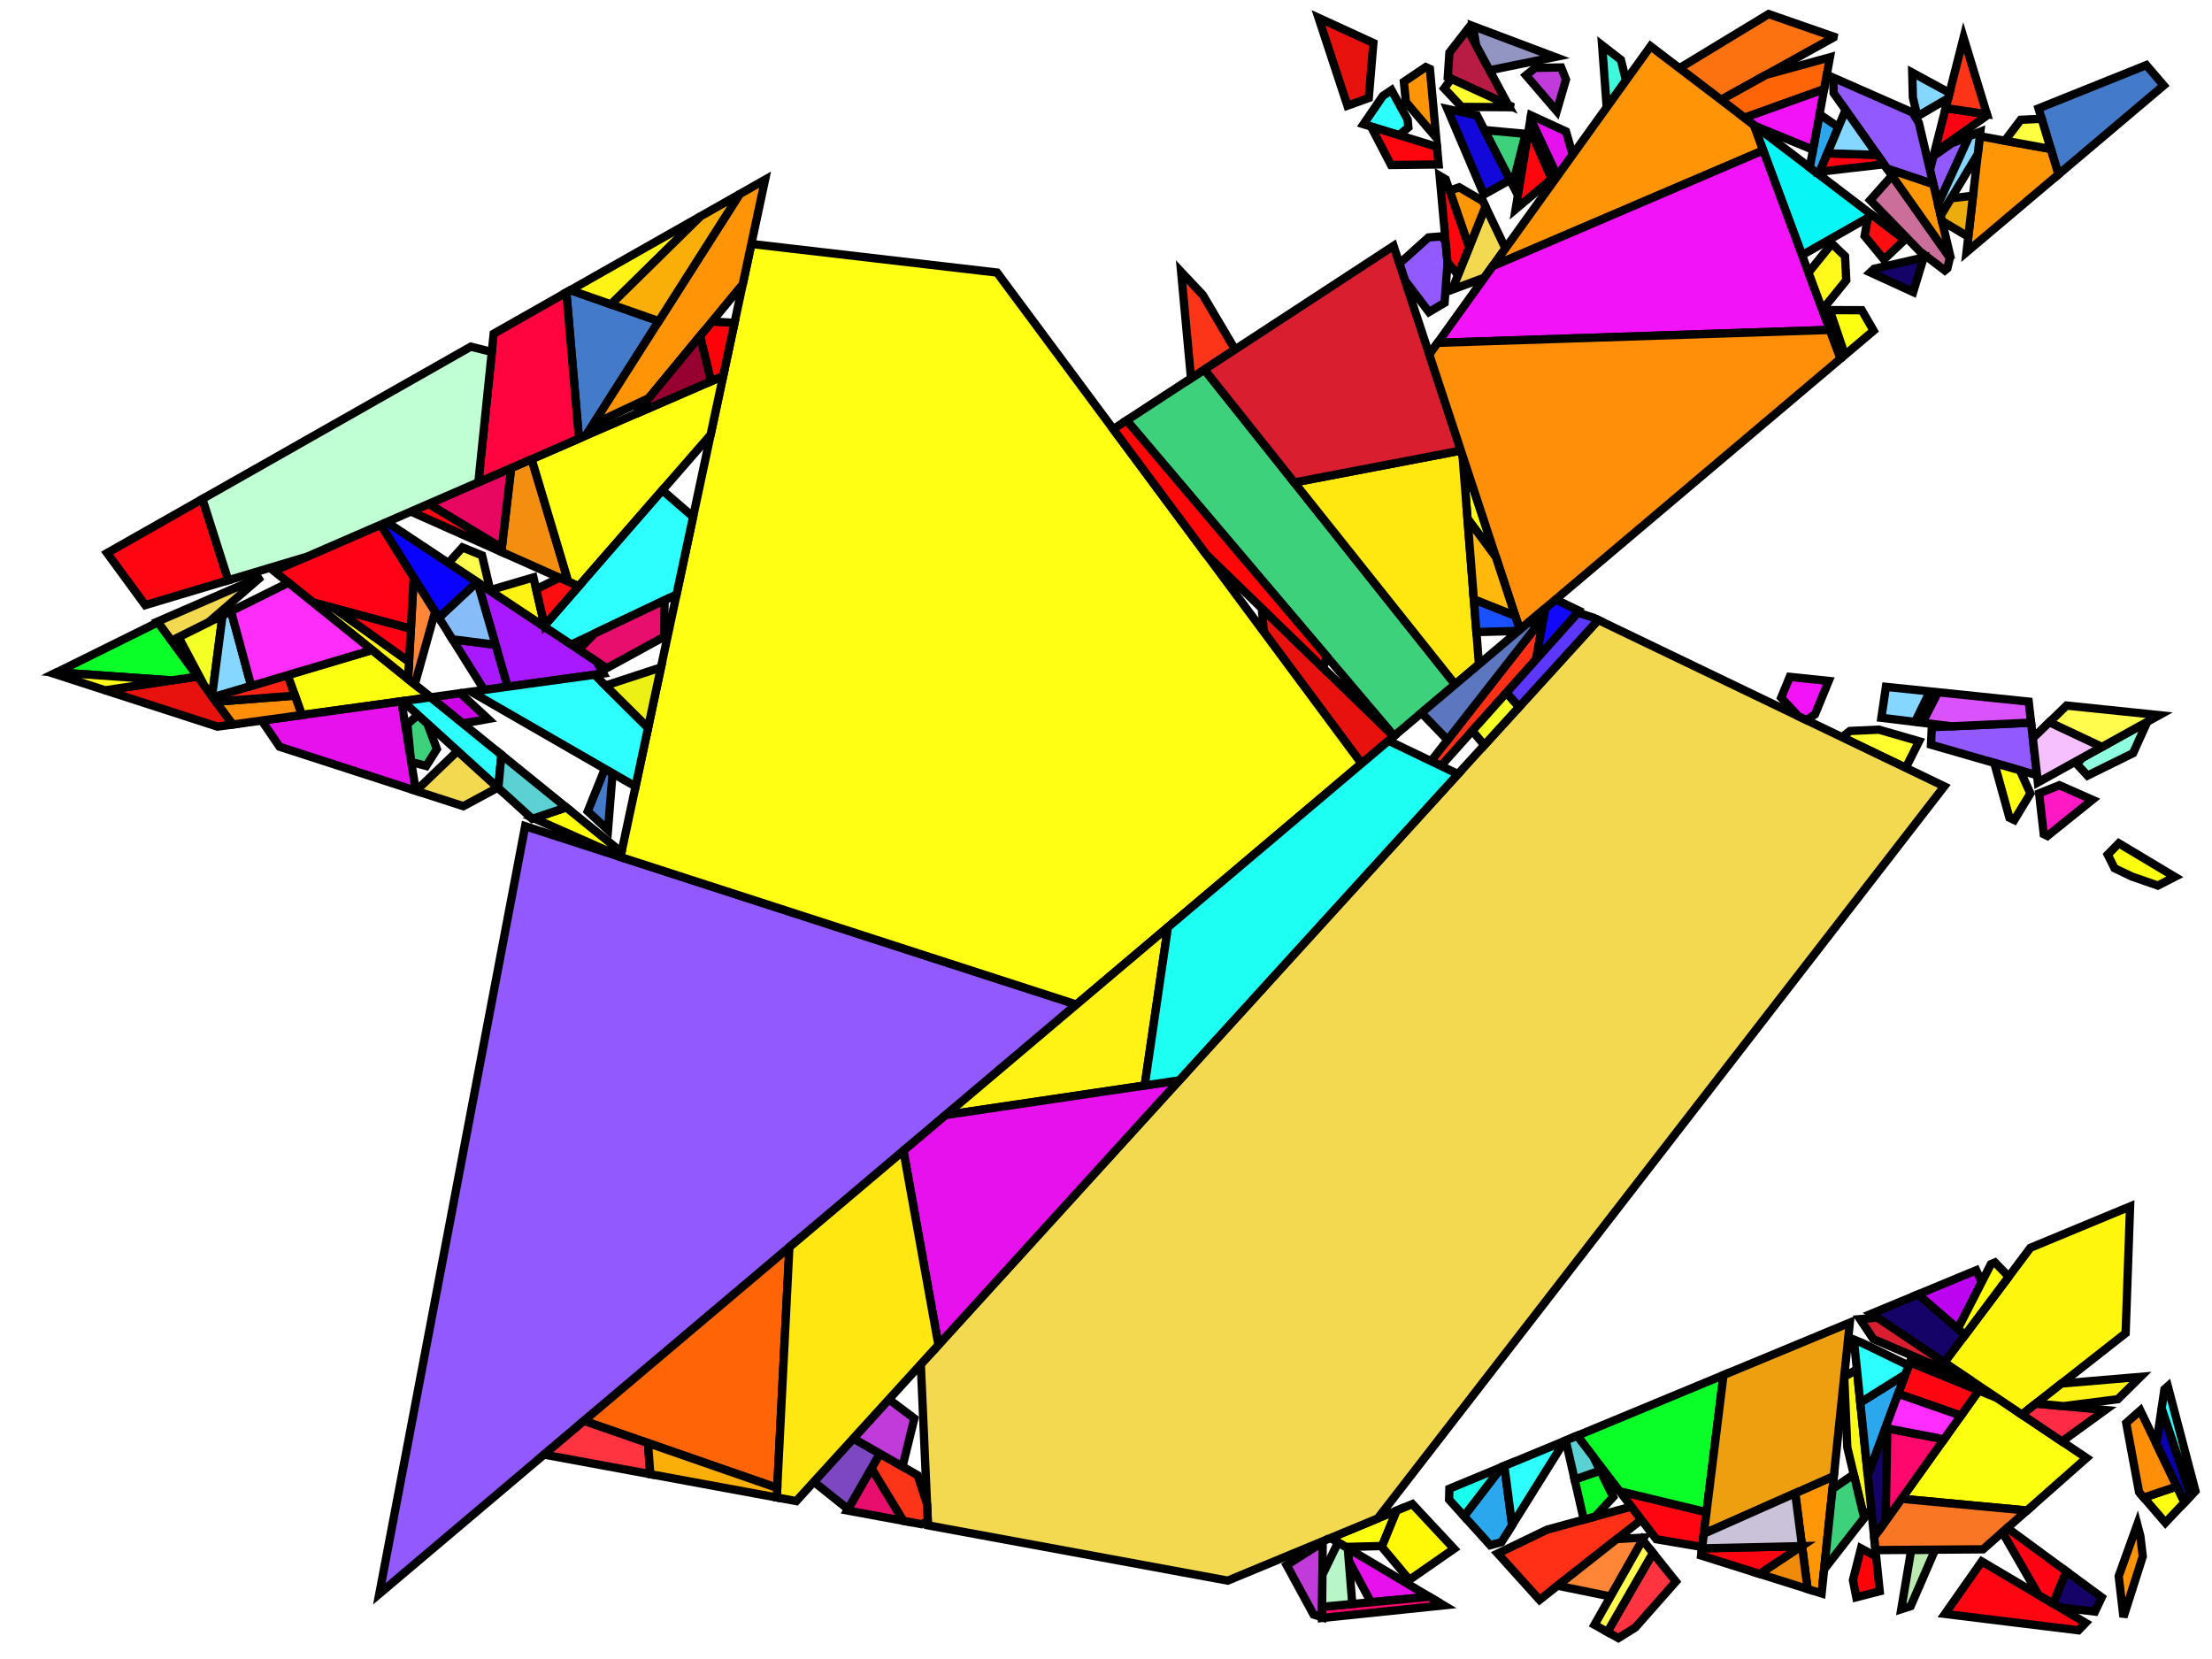 <?xml version="1.0" encoding="iso-8859-1" standalone="no"?>
<!DOCTYPE svg PUBLIC "-//W3C//DTD SVG 1.0//EN" "http://www.w3.org/TR/2001/REC-SVG-20010904/DTD/svg10.dtd">
<svg xmlns="http://www.w3.org/2000/svg" width="800" height="600">
<path style="fill:rgb(0, 0, 0);fill-opacity:0.0;fill-rule:evenodd;stroke:rgb(0, 0, 0);stroke-width:0.0;" d="M 0, 600 L 800, 600 L 800, 0 L 0, 0 z "/>
<path style="fill:rgb(146, 89, 255);fill-opacity:1.0;fill-rule:evenodd;stroke:rgb(0, 0, 0);stroke-width:3.0;" d="M 736.726, 280.379 L 698.366, 269.32 L 698.671, 263.001 L 734.564, 261.352 z "/>
<path style="fill:rgb(146, 89, 255);fill-opacity:1.0;fill-rule:evenodd;stroke:rgb(0, 0, 0);stroke-width:3.0;" d="M 702.264, 70.94 L 700.112, 70.456 L 697.991, 61.459 L 699.265, 56.446 L 705.952, 51.772 L 712.181, 49.271 z "/>
<path style="fill:rgb(146, 89, 255);fill-opacity:1.0;fill-rule:evenodd;stroke:rgb(0, 0, 0);stroke-width:3.0;" d="M 522.83, 87.404 L 523.523, 95.023 L 522.449, 109.512 L 516.814, 112.854 L 508.103, 101.412 L 506.099, 95.321 L 516.63, 85.874 L 521.399, 85.476 z "/>
<path style="fill:rgb(146, 89, 255);fill-opacity:1.0;fill-rule:evenodd;stroke:rgb(0, 0, 0);stroke-width:3.0;" d="M 691.69, 40.7 L 693.969, 44.399 L 699.209, 66.624 L 682.461, 60.983 L 663.152, 33.627 L 663.018, 28.079 z "/>
<path style="fill:rgb(146, 89, 255);fill-opacity:1.0;fill-rule:evenodd;stroke:rgb(0, 0, 0);stroke-width:3.0;" d="M 389.303, 363.305 L 137.179, 576.428 L 189.933, 298.801 z "/>
<path style="fill:rgb(184, 27, 67);fill-opacity:1.0;fill-rule:evenodd;stroke:rgb(0, 0, 0);stroke-width:3.0;" d="M 545.443, 37.937 L 523.607, 27.91 L 524.218, 18.973 L 530.744, 10.597 z "/>
<path style="fill:rgb(252, 255, 16);fill-opacity:1.0;fill-rule:evenodd;stroke:rgb(0, 0, 0);stroke-width:3.0;" d="M 722.332, 505.633 L 754.628, 527.292 L 733.082, 546.306 L 687.698, 542.055 L 715.666, 502.913 z "/>
<path style="fill:rgb(252, 255, 16);fill-opacity:1.0;fill-rule:evenodd;stroke:rgb(0, 0, 0);stroke-width:3.0;" d="M 786.563, 317.122 L 780.401, 320.278 L 770.91, 316.967 L 764.748, 314.004 L 762.284, 309.081 L 766.292, 304.984 z "/>
<path style="fill:rgb(252, 255, 16);fill-opacity:1.0;fill-rule:evenodd;stroke:rgb(0, 0, 0);stroke-width:3.0;" d="M 790.079, 543.376 L 783.134, 550.699 L 775.335, 541.637 L 787.295, 537.589 z "/>
<path style="fill:rgb(252, 255, 16);fill-opacity:1.0;fill-rule:evenodd;stroke:rgb(0, 0, 0);stroke-width:3.0;" d="M 155.802, 252.177 L 109.188, 258.592 L 103.98, 244.189 L 134.573, 235.094 z "/>
<path style="fill:rgb(252, 255, 16);fill-opacity:1.0;fill-rule:evenodd;stroke:rgb(0, 0, 0);stroke-width:3.0;" d="M 673.338, 112.19 L 677.619, 119.59 L 667.238, 128.365 L 661.812, 112.367 L 662.037, 112.153 z "/>
<path style="fill:rgb(252, 255, 16);fill-opacity:1.0;fill-rule:evenodd;stroke:rgb(0, 0, 0);stroke-width:3.0;" d="M 540.988, 201.402 L 530.741, 187.598 L 528.948, 164.792 z "/>
<path style="fill:rgb(252, 255, 16);fill-opacity:1.0;fill-rule:evenodd;stroke:rgb(0, 0, 0);stroke-width:3.0;" d="M 499.86, 559.132 L 486.649, 559.475 L 481.207, 556.236 L 505.109, 546.326 z "/>
<path style="fill:rgb(204, 110, 154);fill-opacity:1.0;fill-rule:evenodd;stroke:rgb(0, 0, 0);stroke-width:3.0;" d="M 705.209, 93.21 L 704.299, 97.037 L 703.383, 97.811 L 694.406, 90.971 L 676.385, 72.391 L 684.255, 63.525 z "/>
<path style="fill:rgb(67, 123, 202);fill-opacity:1.0;fill-rule:evenodd;stroke:rgb(0, 0, 0);stroke-width:3.0;" d="M 782.541, 30.898 L 744.462, 63.087 L 737.259, 39.202 L 776.239, 23.552 z "/>
<path style="fill:rgb(67, 123, 202);fill-opacity:1.0;fill-rule:evenodd;stroke:rgb(0, 0, 0);stroke-width:3.0;" d="M 238.264, 116.14 L 211.926, 157.517 L 209.376, 158.625 L 204.834, 105.764 L 206.296, 104.935 z "/>
<path style="fill:rgb(67, 123, 202);fill-opacity:1.0;fill-rule:evenodd;stroke:rgb(0, 0, 0);stroke-width:3.0;" d="M 221.54, 279.658 L 219.882, 300.196 L 212.567, 293.417 L 218.762, 278.058 z "/>
<path style="fill:rgb(255, 255, 48);fill-opacity:1.0;fill-rule:evenodd;stroke:rgb(0, 0, 0);stroke-width:3.0;" d="M 694.068, 268.081 L 689.443, 277.308 L 688.375, 277.282 L 666.189, 266.614 L 669.057, 264.363 L 679.506, 263.882 z "/>
<path style="fill:rgb(255, 255, 48);fill-opacity:1.0;fill-rule:evenodd;stroke:rgb(0, 0, 0);stroke-width:3.0;" d="M 547.273, 38.778 L 528.605, 38.669 L 522.32, 31.975 L 524.883, 28.496 z "/>
<path style="fill:rgb(22, 3, 103);fill-opacity:1.0;fill-rule:evenodd;stroke:rgb(0, 0, 0);stroke-width:3.0;" d="M 691.92, 105.625 L 676.417, 98.522 L 677.798, 97.213 L 695.734, 93.128 z "/>
<path style="fill:rgb(22, 3, 103);fill-opacity:1.0;fill-rule:evenodd;stroke:rgb(0, 0, 0);stroke-width:3.0;" d="M 682.56, 516.585 L 681.972, 550.069 L 677.806, 555.899 L 675.507, 533.532 L 681.87, 516.452 z "/>
<path style="fill:rgb(22, 3, 103);fill-opacity:1.0;fill-rule:evenodd;stroke:rgb(0, 0, 0);stroke-width:3.0;" d="M 760.111, 577.691 L 757.674, 582.851 L 744.837, 581.343 L 742.506, 579.964 L 747.299, 568.28 z "/>
<path style="fill:rgb(22, 3, 103);fill-opacity:1.0;fill-rule:evenodd;stroke:rgb(0, 0, 0);stroke-width:3.0;" d="M 710.686, 482.816 L 703.203, 492.805 L 676.831, 475.119 L 693.701, 468.124 z "/>
<path style="fill:rgb(8, 246, 246);fill-opacity:1.0;fill-rule:evenodd;stroke:rgb(0, 0, 0);stroke-width:3.0;" d="M 677.173, 77.842 L 651.732, 92.277 L 634.242, 45.132 z "/>
<path style="fill:rgb(252, 114, 17);fill-opacity:1.0;fill-rule:evenodd;stroke:rgb(0, 0, 0);stroke-width:3.0;" d="M 663.175, 13.265 L 663.124, 13.548 L 622.415, 36.12 L 607.386, 24.669 L 639.644, 5.085 z "/>
<path style="fill:rgb(187, 234, 177);fill-opacity:1.0;fill-rule:evenodd;stroke:rgb(0, 0, 0);stroke-width:3.0;" d="M 691.015, 580.89 L 687.619, 581.984 L 691.217, 560.524 L 699.877, 560.46 z "/>
<path style="fill:rgb(255, 246, 14);fill-opacity:1.0;fill-rule:evenodd;stroke:rgb(0, 0, 0);stroke-width:3.0;" d="M 768.763, 482.159 L 731.252, 511.615 L 703.203, 492.805 L 734.307, 451.287 L 770.37, 436.333 z "/>
<path style="fill:rgb(249, 249, 25);fill-opacity:1.0;fill-rule:evenodd;stroke:rgb(0, 0, 0);stroke-width:3.0;" d="M 676.756, 545.683 L 674.202, 548.964 L 668.095, 523.458 L 666.992, 497.99 L 671.568, 495.227 z "/>
<path style="fill:rgb(249, 119, 36);fill-opacity:1.0;fill-rule:evenodd;stroke:rgb(0, 0, 0);stroke-width:3.0;" d="M 733.082, 546.306 L 717.188, 560.332 L 678.292, 560.62 L 677.806, 555.899 L 687.698, 542.055 z "/>
<path style="fill:rgb(255, 48, 21);fill-opacity:1.0;fill-rule:evenodd;stroke:rgb(0, 0, 0);stroke-width:3.0;" d="M 555.536, 238.518 L 521.132, 276.994 L 517.556, 275.278 L 558.319, 223.151 z "/>
<path style="fill:rgb(255, 48, 21);fill-opacity:1.0;fill-rule:evenodd;stroke:rgb(0, 0, 0);stroke-width:3.0;" d="M 593.631, 549.618 L 556.808, 578.608 L 541.671, 561.843 L 559.496, 553.232 L 590.017, 544.891 z "/>
<path style="fill:rgb(17, 8, 217);fill-opacity:1.0;fill-rule:evenodd;stroke:rgb(0, 0, 0);stroke-width:3.0;" d="M 534.155, 41.736 L 546.145, 65.078 L 536.666, 70.362 L 523.47, 39.427 z "/>
<path style="fill:rgb(231, 18, 13);fill-opacity:1.0;fill-rule:evenodd;stroke:rgb(0, 0, 0);stroke-width:3.0;" d="M 496.698, 15.554 L 495.031, 35.433 L 487.317, 38.214 L 476.87, 6.449 z "/>
<path style="fill:rgb(231, 18, 13);fill-opacity:1.0;fill-rule:evenodd;stroke:rgb(0, 0, 0);stroke-width:3.0;" d="M 84.172, 262.035 L 78.647, 262.796 L 38.026, 249.653 L 71.453, 244.671 z "/>
<path style="fill:rgb(231, 18, 13);fill-opacity:1.0;fill-rule:evenodd;stroke:rgb(0, 0, 0);stroke-width:3.0;" d="M 504.025, 266.33 L 492.414, 276.145 L 457.089, 228.561 L 456.345, 220.021 z "/>
<path style="fill:rgb(18, 8, 255);fill-opacity:1.0;fill-rule:evenodd;stroke:rgb(0, 0, 0);stroke-width:3.0;" d="M 570.857, 220.776 L 568.473, 224.048 L 555.536, 238.518 L 558.9, 219.944 L 562.608, 216.81 z "/>
<path style="fill:rgb(243, 217, 79);fill-opacity:1.0;fill-rule:evenodd;stroke:rgb(0, 0, 0);stroke-width:3.0;" d="M 544.464, 89.828 L 536.861, 100.418 L 525.169, 104.76 L 537.246, 74.717 z "/>
<path style="fill:rgb(243, 217, 79);fill-opacity:1.0;fill-rule:evenodd;stroke:rgb(0, 0, 0);stroke-width:3.0;" d="M 703.169, 284.395 L 498.264, 549.164 L 444.031, 571.652 L 335.619, 551.669 L 333.016, 493.412 L 578.029, 224.225 z "/>
<path style="fill:rgb(243, 217, 79);fill-opacity:1.0;fill-rule:evenodd;stroke:rgb(0, 0, 0);stroke-width:3.0;" d="M 180.058, 284.846 L 167.573, 291.567 L 150.432, 286.021 L 165.485, 271.6 z "/>
<path style="fill:rgb(243, 217, 79);fill-opacity:1.0;fill-rule:evenodd;stroke:rgb(0, 0, 0);stroke-width:3.0;" d="M 75.335, 225.14 L 61.997, 231.762 L 56.922, 224.834 L 94.562, 208.487 z "/>
<path style="fill:rgb(255, 134, 54);fill-opacity:1.0;fill-rule:evenodd;stroke:rgb(0, 0, 0);stroke-width:3.0;" d="M 157.372, 221.208 L 150.005, 247.512 L 147.573, 245.555 L 149.619, 208.826 z "/>
<path style="fill:rgb(255, 134, 54);fill-opacity:1.0;fill-rule:evenodd;stroke:rgb(0, 0, 0);stroke-width:3.0;" d="M 582.469, 577.39 L 563.319, 573.482 L 584.748, 556.611 L 594.541, 556.086 z "/>
<path style="fill:rgb(189, 4, 240);fill-opacity:1.0;fill-rule:evenodd;stroke:rgb(0, 0, 0);stroke-width:3.0;" d="M 716.706, 463.709 L 708.083, 480.565 L 693.701, 468.124 L 714.733, 459.403 z "/>
<path style="fill:rgb(255, 43, 69);fill-opacity:1.0;fill-rule:evenodd;stroke:rgb(0, 0, 0);stroke-width:3.0;" d="M 761.407, 509.953 L 745.729, 521.324 L 731.252, 511.615 L 736.343, 507.617 z "/>
<path style="fill:rgb(204, 7, 231);fill-opacity:1.0;fill-rule:evenodd;stroke:rgb(0, 0, 0);stroke-width:3.0;" d="M 176.538, 260.031 L 167.356, 261.649 L 155.69, 252.192 L 166.476, 250.708 z "/>
<path style="fill:rgb(255, 249, 8);fill-opacity:1.0;fill-rule:evenodd;stroke:rgb(0, 0, 0);stroke-width:3.0;" d="M 525.883, 560.136 L 509.731, 571.375 L 499.739, 559.426 L 505.109, 546.326 L 510.801, 543.965 z "/>
<path style="fill:rgb(243, 142, 17);fill-opacity:1.0;fill-rule:evenodd;stroke:rgb(0, 0, 0);stroke-width:3.0;" d="M 205.529, 210.367 L 181.302, 199.576 L 184.861, 169.272 L 192.262, 166.057 z "/>
<path style="fill:rgb(255, 255, 20);fill-opacity:1.0;fill-rule:evenodd;stroke:rgb(0, 0, 0);stroke-width:3.0;" d="M 730.533, 278.594 L 734.325, 286.968 L 728.493, 296.572 L 726.736, 295.727 L 721.249, 275.917 z "/>
<path style="fill:rgb(255, 255, 20);fill-opacity:1.0;fill-rule:evenodd;stroke:rgb(0, 0, 0);stroke-width:3.0;" d="M 360.592, 98.573 L 492.414, 276.145 L 389.303, 363.305 L 224.406, 309.955 L 271.733, 88.227 z "/>
<path style="fill:rgb(255, 255, 20);fill-opacity:1.0;fill-rule:evenodd;stroke:rgb(0, 0, 0);stroke-width:3.0;" d="M 256.999, 157.255 L 209.289, 212.042 L 205.529, 210.367 L 192.262, 166.057 L 261.543, 135.97 z "/>
<path style="fill:rgb(255, 150, 6);fill-opacity:1.0;fill-rule:evenodd;stroke:rgb(0, 0, 0);stroke-width:3.0;" d="M 741.686, 53.882 L 744.462, 63.087 L 711.222, 91.185 L 716.034, 49.266 z "/>
<path style="fill:rgb(255, 150, 6);fill-opacity:1.0;fill-rule:evenodd;stroke:rgb(0, 0, 0);stroke-width:3.0;" d="M 536.314, 72.765 L 537.246, 74.717 L 531.312, 89.479 L 524.252, 68.93 L 527.744, 67.734 z "/>
<path style="fill:rgb(255, 150, 6);fill-opacity:1.0;fill-rule:evenodd;stroke:rgb(0, 0, 0);stroke-width:3.0;" d="M 658.809, 576.283 L 653.739, 574.688 L 649.258, 540.033 L 663.231, 533.836 z "/>
<path style="fill:rgb(255, 150, 6);fill-opacity:1.0;fill-rule:evenodd;stroke:rgb(0, 0, 0);stroke-width:3.0;" d="M 699.209, 66.624 L 705.612, 93.781 L 682.461, 60.983 z "/>
<path style="fill:rgb(255, 4, 17);fill-opacity:1.0;fill-rule:evenodd;stroke:rgb(0, 0, 0);stroke-width:3.0;" d="M 617.173, 546.903 L 615.612, 559.503 L 599.032, 556.683 L 585.763, 539.327 z "/>
<path style="fill:rgb(255, 4, 17);fill-opacity:1.0;fill-rule:evenodd;stroke:rgb(0, 0, 0);stroke-width:3.0;" d="M 715.666, 502.913 L 709.186, 511.984 L 686.479, 504.08 L 690.708, 492.729 z "/>
<path style="fill:rgb(255, 4, 17);fill-opacity:1.0;fill-rule:evenodd;stroke:rgb(0, 0, 0);stroke-width:3.0;" d="M 82.548, 209.86 L 52.536, 218.846 L 38.742, 200.014 L 73.203, 180.459 z "/>
<path style="fill:rgb(255, 4, 17);fill-opacity:1.0;fill-rule:evenodd;stroke:rgb(0, 0, 0);stroke-width:3.0;" d="M 636.42, 569.24 L 615.231, 562.575 L 615.551, 559.989 L 651.586, 559.181 z "/>
<path style="fill:rgb(255, 4, 17);fill-opacity:1.0;fill-rule:evenodd;stroke:rgb(0, 0, 0);stroke-width:3.0;" d="M 754.288, 586.933 L 751.694, 589.617 L 703.42, 583.696 L 716.729, 564.719 z "/>
<path style="fill:rgb(168, 25, 255);fill-opacity:1.0;fill-rule:evenodd;stroke:rgb(0, 0, 0);stroke-width:3.0;" d="M 179.232, 233.187 L 183.612, 248.349 L 175.1, 249.521 L 163.638, 231.215 z "/>
<path style="fill:rgb(168, 25, 255);fill-opacity:1.0;fill-rule:evenodd;stroke:rgb(0, 0, 0);stroke-width:3.0;" d="M 215.709, 239.169 L 218.196, 243.589 L 183.612, 248.349 L 172.714, 210.628 z "/>
<path style="fill:rgb(192, 59, 217);fill-opacity:1.0;fill-rule:evenodd;stroke:rgb(0, 0, 0);stroke-width:3.0;" d="M 566.353, 28.779 L 563.019, 40.18 L 551.893, 27.238 L 555.245, 24.537 L 564.617, 24.4 z "/>
<path style="fill:rgb(192, 59, 217);fill-opacity:1.0;fill-rule:evenodd;stroke:rgb(0, 0, 0);stroke-width:3.0;" d="M 478.12, 584.914 L 475.072, 583.941 L 465.338, 566.058 L 478.377, 557.758 z "/>
<path style="fill:rgb(255, 100, 6);fill-opacity:1.0;fill-rule:evenodd;stroke:rgb(0, 0, 0);stroke-width:3.0;" d="M 659.702, 32.273 L 630.912, 42.595 L 622.415, 36.12 L 638.773, 27.05 L 661.813, 20.717 z "/>
<path style="fill:rgb(255, 100, 6);fill-opacity:1.0;fill-rule:evenodd;stroke:rgb(0, 0, 0);stroke-width:3.0;" d="M 281.098, 538.146 L 211.187, 513.869 L 285.484, 451.065 z "/>
<path style="fill:rgb(61, 209, 123);fill-opacity:1.0;fill-rule:evenodd;stroke:rgb(0, 0, 0);stroke-width:3.0;" d="M 526.273, 247.524 L 504.209, 266.175 L 407.448, 152.044 L 435.575, 133.657 z "/>
<path style="fill:rgb(61, 209, 123);fill-opacity:1.0;fill-rule:evenodd;stroke:rgb(0, 0, 0);stroke-width:3.0;" d="M 551.745, 48.415 L 547.072, 66.883 L 536.878, 47.037 z "/>
<path style="fill:rgb(61, 209, 123);fill-opacity:1.0;fill-rule:evenodd;stroke:rgb(0, 0, 0);stroke-width:3.0;" d="M 154.555, 261.665 L 158.004, 270.899 L 154.142, 277.024 L 148.711, 275.569 L 148.566, 274.671 L 147.329, 261.9 L 151.145, 258.565 z "/>
<path style="fill:rgb(61, 209, 123);fill-opacity:1.0;fill-rule:evenodd;stroke:rgb(0, 0, 0);stroke-width:3.0;" d="M 670.649, 534.127 L 674.202, 548.964 L 659.717, 567.569 L 662.748, 538.476 L 669.251, 534.024 z "/>
<path style="fill:rgb(243, 255, 37);fill-opacity:1.0;fill-rule:evenodd;stroke:rgb(0, 0, 0);stroke-width:3.0;" d="M 76.677, 251.802 L 73.924, 248.044 L 64.606, 230.467 L 80.491, 222.58 z "/>
<path style="fill:rgb(243, 255, 37);fill-opacity:1.0;fill-rule:evenodd;stroke:rgb(0, 0, 0);stroke-width:3.0;" d="M 549.402, 255.677 L 536.823, 269.497 L 532.48, 264.303 L 544.823, 250.498 z "/>
<path style="fill:rgb(142, 255, 223);fill-opacity:1.0;fill-rule:evenodd;stroke:rgb(0, 0, 0);stroke-width:3.0;" d="M 771.463, 272.389 L 754.985, 280.504 L 751.028, 276.222 L 753.311, 273.954 L 776.599, 261.045 z "/>
<path style="fill:rgb(43, 168, 237);fill-opacity:1.0;fill-rule:evenodd;stroke:rgb(0, 0, 0);stroke-width:3.0;" d="M 546.878, 551.571 L 543.026, 557.734 L 538.964, 558.844 L 529.482, 548.342 L 543.154, 530.55 L 544.058, 530.175 z "/>
<path style="fill:rgb(43, 168, 237);fill-opacity:1.0;fill-rule:evenodd;stroke:rgb(0, 0, 0);stroke-width:3.0;" d="M 664.883, 45.974 L 658.114, 62.113 L 656.74, 62.273 L 654.527, 60.587 L 658.049, 41.318 z "/>
<path style="fill:rgb(43, 168, 237);fill-opacity:1.0;fill-rule:evenodd;stroke:rgb(0, 0, 0);stroke-width:3.0;" d="M 675.507, 533.532 L 672.805, 507.256 L 689.095, 497.06 z "/>
<path style="fill:rgb(45, 255, 255);fill-opacity:1.0;fill-rule:evenodd;stroke:rgb(0, 0, 0);stroke-width:3.0;" d="M 250.666, 186.928 L 244.666, 215.039 L 206.595, 233.119 L 196.671, 226.531 L 239.537, 177.307 z "/>
<path style="fill:rgb(45, 255, 255);fill-opacity:1.0;fill-rule:evenodd;stroke:rgb(0, 0, 0);stroke-width:3.0;" d="M 546.878, 551.571 L 544.058, 530.175 L 565.918, 521.111 z "/>
<path style="fill:rgb(45, 255, 255);fill-opacity:1.0;fill-rule:evenodd;stroke:rgb(0, 0, 0);stroke-width:3.0;" d="M 234.382, 263.218 L 229.851, 284.448 L 170.372, 250.171 L 215.048, 244.022 z "/>
<path style="fill:rgb(45, 255, 255);fill-opacity:1.0;fill-rule:evenodd;stroke:rgb(0, 0, 0);stroke-width:3.0;" d="M 509.091, 43.251 L 509.369, 46.05 L 506.013, 48.894 L 493.142, 44.931 L 500.111, 34.714 L 503.255, 32.595 z "/>
<path style="fill:rgb(45, 255, 255);fill-opacity:1.0;fill-rule:evenodd;stroke:rgb(0, 0, 0);stroke-width:3.0;" d="M 673.323, 485.636 L 690.286, 493.863 L 689.095, 497.06 L 672.805, 507.256 L 670.462, 484.468 z "/>
<path style="fill:rgb(45, 255, 255);fill-opacity:1.0;fill-rule:evenodd;stroke:rgb(0, 0, 0);stroke-width:3.0;" d="M 181.332, 272.98 L 180.231, 285.003 L 145.654, 253.573 L 155.69, 252.192 z "/>
<path style="fill:rgb(255, 2, 22);fill-opacity:1.0;fill-rule:evenodd;stroke:rgb(0, 0, 0);stroke-width:3.0;" d="M 149.619, 208.826 L 148.582, 227.439 L 113.175, 217.875 L 99.074, 206.528 L 137.682, 189.761 z "/>
<path style="fill:rgb(231, 14, 110);fill-opacity:1.0;fill-rule:evenodd;stroke:rgb(0, 0, 0);stroke-width:3.0;" d="M 326.73, 550.03 L 306.415, 546.286 L 315.17, 531.018 z "/>
<path style="fill:rgb(231, 14, 110);fill-opacity:1.0;fill-rule:evenodd;stroke:rgb(0, 0, 0);stroke-width:3.0;" d="M 240.238, 230.28 L 219.436, 241.643 L 209.315, 234.925 L 215.05, 229.104 L 240.354, 217.087 z "/>
<path style="fill:rgb(255, 25, 197);fill-opacity:1.0;fill-rule:evenodd;stroke:rgb(0, 0, 0);stroke-width:3.0;" d="M 756.735, 289.248 L 740.463, 302.327 L 739.149, 301.695 L 737.47, 286.924 L 744.806, 283.993 z "/>
<path style="fill:rgb(255, 14, 17);fill-opacity:1.0;fill-rule:evenodd;stroke:rgb(0, 0, 0);stroke-width:3.0;" d="M 688.849, 86.738 L 681.354, 93.842 L 674.36, 85.346 L 675.52, 78.779 L 677.173, 77.842 z "/>
<path style="fill:rgb(255, 255, 12);fill-opacity:1.0;fill-rule:evenodd;stroke:rgb(0, 0, 0);stroke-width:3.0;" d="M 224.78, 308.203 L 224.436, 309.817 L 193.092, 295.953 L 204.803, 292.008 z "/>
<path style="fill:rgb(255, 255, 12);fill-opacity:1.0;fill-rule:evenodd;stroke:rgb(0, 0, 0);stroke-width:3.0;" d="M 726.002, 461.196 L 726.325, 461.941 L 710.686, 482.816 L 708.083, 480.565 L 720.034, 457.205 L 721.511, 456.593 z "/>
<path style="fill:rgb(255, 243, 21);fill-opacity:1.0;fill-rule:evenodd;stroke:rgb(0, 0, 0);stroke-width:3.0;" d="M 196.948, 226.212 L 196.671, 226.531 L 178.652, 214.57 L 178.356, 213.108 L 192.908, 208.832 z "/>
<path style="fill:rgb(255, 243, 21);fill-opacity:1.0;fill-rule:evenodd;stroke:rgb(0, 0, 0);stroke-width:3.0;" d="M 765.95, 506.037 L 746.32, 508.547 L 736.343, 507.617 L 745.562, 500.378 L 774.102, 497.963 z "/>
<path style="fill:rgb(255, 243, 21);fill-opacity:1.0;fill-rule:evenodd;stroke:rgb(0, 0, 0);stroke-width:3.0;" d="M 413.99, 392.584 L 342.03, 403.266 L 422.385, 335.341 z "/>
<path style="fill:rgb(255, 243, 21);fill-opacity:1.0;fill-rule:evenodd;stroke:rgb(0, 0, 0);stroke-width:3.0;" d="M 220.963, 110.076 L 206.296, 104.935 L 253.375, 78.219 z "/>
<path style="fill:rgb(255, 243, 21);fill-opacity:1.0;fill-rule:evenodd;stroke:rgb(0, 0, 0);stroke-width:3.0;" d="M 120.781, 219.93 L 147.921, 239.306 L 147.573, 245.555 L 113.175, 217.875 z "/>
<path style="fill:rgb(255, 1, 18);fill-opacity:1.0;fill-rule:evenodd;stroke:rgb(0, 0, 0);stroke-width:3.0;" d="M 718.594, 41.295 L 718.715, 41.691 L 702.54, 53.142 L 699.827, 54.231 L 703.669, 39.106 z "/>
<path style="fill:rgb(255, 1, 18);fill-opacity:1.0;fill-rule:evenodd;stroke:rgb(0, 0, 0);stroke-width:3.0;" d="M 747.299, 568.28 L 742.506, 579.964 L 737.281, 576.874 L 724.184, 554.158 L 725.951, 552.599 z "/>
<path style="fill:rgb(255, 1, 18);fill-opacity:1.0;fill-rule:evenodd;stroke:rgb(0, 0, 0);stroke-width:3.0;" d="M 678.96, 56.023 L 681.35, 59.409 L 658.114, 62.113 L 660.906, 55.455 z "/>
<path style="fill:rgb(255, 1, 18);fill-opacity:1.0;fill-rule:evenodd;stroke:rgb(0, 0, 0);stroke-width:3.0;" d="M 148.582, 227.439 L 147.921, 239.306 L 120.781, 219.93 z "/>
<path style="fill:rgb(255, 2, 9);fill-opacity:1.0;fill-rule:evenodd;stroke:rgb(0, 0, 0);stroke-width:3.0;" d="M 265.635, 116.795 L 261.543, 135.97 L 257.141, 137.881 L 253.165, 121.532 L 257.495, 116.285 z "/>
<path style="fill:rgb(255, 2, 9);fill-opacity:1.0;fill-rule:evenodd;stroke:rgb(0, 0, 0);stroke-width:3.0;" d="M 678.531, 562.948 L 679.821, 575.498 L 671.354, 577.671 L 670.143, 571.47 L 673.047, 559.995 z "/>
<path style="fill:rgb(10, 255, 40);fill-opacity:1.0;fill-rule:evenodd;stroke:rgb(0, 0, 0);stroke-width:3.0;" d="M 617.173, 546.903 L 585.763, 539.327 L 570.412, 519.247 L 623.321, 497.308 z "/>
<path style="fill:rgb(10, 255, 40);fill-opacity:1.0;fill-rule:evenodd;stroke:rgb(0, 0, 0);stroke-width:3.0;" d="M 71.453, 244.671 L 62.015, 246.077 L 20.514, 243.168 L 57.1, 225.077 z "/>
<path style="fill:rgb(10, 255, 40);fill-opacity:1.0;fill-rule:evenodd;stroke:rgb(0, 0, 0);stroke-width:3.0;" d="M 583.431, 541.393 L 576.933, 548.467 L 572.804, 549.595 L 569.488, 535.09 L 578.712, 531.85 z "/>
<path style="fill:rgb(91, 209, 212);fill-opacity:1.0;fill-rule:evenodd;stroke:rgb(0, 0, 0);stroke-width:3.0;" d="M 204.803, 292.008 L 192.498, 296.154 L 180.231, 285.003 L 181.332, 272.98 z "/>
<path style="fill:rgb(91, 209, 212);fill-opacity:1.0;fill-rule:evenodd;stroke:rgb(0, 0, 0);stroke-width:3.0;" d="M 576.266, 526.905 L 578.712, 531.85 L 569.488, 535.09 L 566.259, 520.969 L 570.412, 519.247 z "/>
<path style="fill:rgb(255, 5, 14);fill-opacity:1.0;fill-rule:evenodd;stroke:rgb(0, 0, 0);stroke-width:3.0;" d="M 522.855, 64.864 L 531.312, 89.479 L 527.32, 99.408 L 523.509, 94.87 L 520.662, 63.577 z "/>
<path style="fill:rgb(255, 5, 14);fill-opacity:1.0;fill-rule:evenodd;stroke:rgb(0, 0, 0);stroke-width:3.0;" d="M 181.472, 198.127 L 181.302, 199.576 L 148.61, 185.015 L 155.041, 182.222 z "/>
<path style="fill:rgb(255, 5, 14);fill-opacity:1.0;fill-rule:evenodd;stroke:rgb(0, 0, 0);stroke-width:3.0;" d="M 561.137, 64.749 L 548.146, 75.647 L 552.995, 46.179 z "/>
<path style="fill:rgb(255, 5, 14);fill-opacity:1.0;fill-rule:evenodd;stroke:rgb(0, 0, 0);stroke-width:3.0;" d="M 519.709, 53.112 L 520.289, 59.478 L 503.077, 59.677 L 495.848, 45.764 z "/>
<path style="fill:rgb(252, 52, 24);fill-opacity:1.0;fill-rule:evenodd;stroke:rgb(0, 0, 0);stroke-width:3.0;" d="M 331.883, 533.539 L 335.275, 543.974 L 335.549, 550.103 L 333.313, 551.244 L 326.73, 550.03 L 315.17, 531.018 L 318.211, 525.715 z "/>
<path style="fill:rgb(252, 52, 24);fill-opacity:1.0;fill-rule:evenodd;stroke:rgb(0, 0, 0);stroke-width:3.0;" d="M 718.594, 41.295 L 703.669, 39.106 L 710.152, 13.589 z "/>
<path style="fill:rgb(252, 52, 24);fill-opacity:1.0;fill-rule:evenodd;stroke:rgb(0, 0, 0);stroke-width:3.0;" d="M 434.993, 106.645 L 446.679, 126.398 L 430.744, 136.815 L 427.178, 98.35 z "/>
<path style="fill:rgb(62, 249, 220);fill-opacity:1.0;fill-rule:evenodd;stroke:rgb(0, 0, 0);stroke-width:3.0;" d="M 586.239, 21.668 L 588.056, 29.11 L 581.092, 38.809 L 579.425, 16.369 z "/>
<path style="fill:rgb(134, 215, 255);fill-opacity:1.0;fill-rule:evenodd;stroke:rgb(0, 0, 0);stroke-width:3.0;" d="M 697.977, 250.055 L 692.623, 261.08 L 680.422, 259.603 L 682.07, 248.407 z "/>
<path style="fill:rgb(134, 215, 255);fill-opacity:1.0;fill-rule:evenodd;stroke:rgb(0, 0, 0);stroke-width:3.0;" d="M 90.86, 248.09 L 76.98, 252.216 L 76.677, 251.802 L 80.491, 222.58 L 83.553, 221.06 z "/>
<path style="fill:rgb(134, 215, 255);fill-opacity:1.0;fill-rule:evenodd;stroke:rgb(0, 0, 0);stroke-width:3.0;" d="M 715.289, 55.761 L 701.883, 77.964 L 700.919, 73.878 L 712.181, 49.271 L 716.22, 47.649 z "/>
<path style="fill:rgb(231, 17, 237);fill-opacity:1.0;fill-rule:evenodd;stroke:rgb(0, 0, 0);stroke-width:3.0;" d="M 566.353, 47.539 L 568.779, 55.96 L 564.487, 61.938 L 562.998, 63.187 L 553.524, 42.965 L 553.725, 41.74 z "/>
<path style="fill:rgb(231, 17, 237);fill-opacity:1.0;fill-rule:evenodd;stroke:rgb(0, 0, 0);stroke-width:3.0;" d="M 339.389, 486.411 L 326.733, 416.196 L 342.03, 403.266 L 426.476, 390.731 z "/>
<path style="fill:rgb(231, 17, 237);fill-opacity:1.0;fill-rule:evenodd;stroke:rgb(0, 0, 0);stroke-width:3.0;" d="M 516.928, 577.496 L 495.828, 579.472 L 487.812, 564.485 L 487.444, 559.948 z "/>
<path style="fill:rgb(231, 17, 237);fill-opacity:1.0;fill-rule:evenodd;stroke:rgb(0, 0, 0);stroke-width:3.0;" d="M 150.396, 286.009 L 101.103, 270.061 L 94.662, 260.592 L 145.173, 253.64 z "/>
<path style="fill:rgb(255, 231, 16);fill-opacity:1.0;fill-rule:evenodd;stroke:rgb(0, 0, 0);stroke-width:3.0;" d="M 528.948, 164.792 L 534.881, 240.247 L 526.273, 247.524 L 468.09, 174.478 L 528.342, 162.951 z "/>
<path style="fill:rgb(217, 30, 48);fill-opacity:1.0;fill-rule:evenodd;stroke:rgb(0, 0, 0);stroke-width:3.0;" d="M 713.377, 499.628 L 677.512, 484.299 L 672.706, 477.082 L 678.924, 476.523 z "/>
<path style="fill:rgb(217, 30, 48);fill-opacity:1.0;fill-rule:evenodd;stroke:rgb(0, 0, 0);stroke-width:3.0;" d="M 528.342, 162.951 L 468.09, 174.478 L 435.575, 133.657 L 503.997, 88.928 z "/>
<path style="fill:rgb(126, 71, 194);fill-opacity:1.0;fill-rule:evenodd;stroke:rgb(0, 0, 0);stroke-width:3.0;" d="M 318.211, 525.715 L 307.207, 544.905 L 305.654, 544.964 L 294.33, 535.916 L 308.613, 520.223 z "/>
<path style="fill:rgb(255, 8, 110);fill-opacity:1.0;fill-rule:evenodd;stroke:rgb(0, 0, 0);stroke-width:3.0;" d="M 703.07, 520.543 L 681.972, 550.069 L 682.56, 516.585 z "/>
<path style="fill:rgb(255, 8, 110);fill-opacity:1.0;fill-rule:evenodd;stroke:rgb(0, 0, 0);stroke-width:3.0;" d="M 522.137, 580.596 L 478.118, 585.16 L 478.156, 581.127 L 516.928, 577.496 z "/>
<path style="fill:rgb(246, 192, 255);fill-opacity:1.0;fill-rule:evenodd;stroke:rgb(0, 0, 0);stroke-width:3.0;" d="M 760.224, 270.122 L 737.022, 282.984 L 735.203, 266.969 L 741.196, 261.177 z "/>
<path style="fill:rgb(255, 252, 78);fill-opacity:1.0;fill-rule:evenodd;stroke:rgb(0, 0, 0);stroke-width:3.0;" d="M 174.331, 200.861 L 177.369, 213.718 L 162.161, 203.623 L 167.265, 197.983 z "/>
<path style="fill:rgb(255, 252, 78);fill-opacity:1.0;fill-rule:evenodd;stroke:rgb(0, 0, 0);stroke-width:3.0;" d="M 780.925, 258.646 L 760.224, 270.122 L 741.196, 261.177 L 747.407, 255.175 z "/>
<path style="fill:rgb(255, 148, 6);fill-opacity:1.0;fill-rule:evenodd;stroke:rgb(0, 0, 0);stroke-width:3.0;" d="M 774.091, 555.564 L 774.958, 562.897 L 767.982, 584.821 L 766.254, 570.045 L 772.985, 551.347 z "/>
<path style="fill:rgb(255, 148, 6);fill-opacity:1.0;fill-rule:evenodd;stroke:rgb(0, 0, 0);stroke-width:3.0;" d="M 268.623, 102.799 L 234.644, 143.979 L 214.484, 153.5 L 267.506, 70.201 L 276.694, 64.987 z "/>
<path style="fill:rgb(255, 148, 6);fill-opacity:1.0;fill-rule:evenodd;stroke:rgb(0, 0, 0);stroke-width:3.0;" d="M 634.242, 45.132 L 637.68, 54.397 L 539.842, 96.266 L 596.952, 16.719 z "/>
<path style="fill:rgb(255, 148, 6);fill-opacity:1.0;fill-rule:evenodd;stroke:rgb(0, 0, 0);stroke-width:3.0;" d="M 517.146, 24.944 L 519.405, 49.764 L 508.46, 36.918 L 507.73, 29.58 L 515.638, 24.251 z "/>
<path style="fill:rgb(192, 59, 217);fill-opacity:1.0;fill-rule:evenodd;stroke:rgb(0, 0, 0);stroke-width:3.0;" d="M 322.09, 506.539 L 330.681, 513.006 L 326.4, 530.401 L 308.613, 520.223 L 321.194, 506.401 z "/>
<path style="fill:rgb(243, 19, 249);fill-opacity:1.0;fill-rule:evenodd;stroke:rgb(0, 0, 0);stroke-width:3.0;" d="M 661.766, 119.324 L 519.937, 123.991 L 539.842, 96.266 L 637.68, 54.397 z "/>
<path style="fill:rgb(243, 19, 249);fill-opacity:1.0;fill-rule:evenodd;stroke:rgb(0, 0, 0);stroke-width:3.0;" d="M 661.384, 246.265 L 656.427, 258.339 L 653.316, 260.425 L 650.393, 259.019 L 644.176, 252.336 L 647.288, 244.804 z "/>
<path style="fill:rgb(243, 19, 249);fill-opacity:1.0;fill-rule:evenodd;stroke:rgb(0, 0, 0);stroke-width:3.0;" d="M 655.702, 54.161 L 634.854, 45.597 L 630.912, 42.595 L 659.702, 32.273 z "/>
<path style="fill:rgb(146, 148, 194);fill-opacity:1.0;fill-rule:evenodd;stroke:rgb(0, 0, 0);stroke-width:3.0;" d="M 562.374, 20.611 L 538.712, 25.418 L 533.87, 16.412 L 532.661, 9.423 z "/>
<path style="fill:rgb(231, 7, 97);fill-opacity:1.0;fill-rule:evenodd;stroke:rgb(0, 0, 0);stroke-width:3.0;" d="M 181.472, 198.127 L 155.041, 182.222 L 184.861, 169.272 z "/>
<path style="fill:rgb(255, 249, 28);fill-opacity:1.0;fill-rule:evenodd;stroke:rgb(0, 0, 0);stroke-width:3.0;" d="M 667.27, 92.653 L 667.736, 101.356 L 659.065, 112.044 L 654.068, 98.573 L 662.522, 88.088 z "/>
<path style="fill:rgb(255, 142, 9);fill-opacity:1.0;fill-rule:evenodd;stroke:rgb(0, 0, 0);stroke-width:3.0;" d="M 109.188, 258.592 L 84.172, 262.035 L 78.124, 253.777 L 106.65, 251.574 z "/>
<path style="fill:rgb(255, 142, 9);fill-opacity:1.0;fill-rule:evenodd;stroke:rgb(0, 0, 0);stroke-width:3.0;" d="M 665.625, 129.728 L 549.656, 227.758 L 516.913, 128.202 L 519.937, 123.991 L 661.766, 119.324 z "/>
<path style="fill:rgb(255, 142, 9);fill-opacity:1.0;fill-rule:evenodd;stroke:rgb(0, 0, 0);stroke-width:3.0;" d="M 787.295, 537.589 L 775.335, 541.637 L 773.621, 539.645 L 768.974, 514.632 L 774.083, 510.124 z "/>
<path style="fill:rgb(237, 172, 14);fill-opacity:1.0;fill-rule:evenodd;stroke:rgb(0, 0, 0);stroke-width:3.0;" d="M 711.861, 85.617 L 702.348, 79.938 L 701.883, 77.964 L 705.653, 71.72 L 713.566, 70.77 z "/>
<path style="fill:rgb(26, 81, 255);fill-opacity:1.0;fill-rule:evenodd;stroke:rgb(0, 0, 0);stroke-width:3.0;" d="M 547.987, 222.68 L 549.656, 227.758 L 549.149, 228.187 L 533.964, 228.586 L 533.033, 216.748 z "/>
<path style="fill:rgb(255, 231, 18);fill-opacity:1.0;fill-rule:evenodd;stroke:rgb(0, 0, 0);stroke-width:3.0;" d="M 339.389, 486.411 L 287.983, 542.889 L 280.924, 541.587 L 285.484, 451.065 L 326.733, 416.196 z "/>
<path style="fill:rgb(217, 82, 252);fill-opacity:1.0;fill-rule:evenodd;stroke:rgb(0, 0, 0);stroke-width:3.0;" d="M 733.701, 253.755 L 734.564, 261.352 L 705.796, 262.674 L 695.25, 261.398 L 700.91, 250.359 z "/>
<path style="fill:rgb(134, 215, 255);fill-opacity:1.0;fill-rule:evenodd;stroke:rgb(0, 0, 0);stroke-width:3.0;" d="M 678.96, 56.023 L 660.906, 55.455 L 667.486, 39.767 z "/>
<path style="fill:rgb(134, 215, 255);fill-opacity:1.0;fill-rule:evenodd;stroke:rgb(0, 0, 0);stroke-width:3.0;" d="M 705.071, 33.59 L 704.568, 35.568 L 693.423, 42.082 L 691.814, 35.258 L 691.585, 26.255 z "/>
<path style="fill:rgb(255, 6, 9);fill-opacity:1.0;fill-rule:evenodd;stroke:rgb(0, 0, 0);stroke-width:3.0;" d="M 479.888, 237.488 L 478.54, 241.578 L 436.285, 200.538 L 402.626, 155.196 L 407.448, 152.044 z "/>
<path style="fill:rgb(184, 246, 202);fill-opacity:1.0;fill-rule:evenodd;stroke:rgb(0, 0, 0);stroke-width:3.0;" d="M 487.444, 559.948 L 489.079, 580.104 L 478.156, 581.127 L 478.266, 569.541 L 483.923, 557.853 z "/>
<path style="fill:rgb(30, 255, 243);fill-opacity:1.0;fill-rule:evenodd;stroke:rgb(0, 0, 0);stroke-width:3.0;" d="M 527.304, 279.956 L 426.476, 390.731 L 413.99, 392.584 L 422.385, 335.341 L 502.172, 267.897 z "/>
<path style="fill:rgb(255, 45, 255);fill-opacity:1.0;fill-rule:evenodd;stroke:rgb(0, 0, 0);stroke-width:3.0;" d="M 709.186, 511.984 L 703.07, 520.543 L 681.87, 516.452 L 686.479, 504.08 z "/>
<path style="fill:rgb(255, 37, 21);fill-opacity:1.0;fill-rule:evenodd;stroke:rgb(0, 0, 0);stroke-width:3.0;" d="M 106.65, 251.574 L 78.124, 253.777 L 76.98, 252.216 L 103.98, 244.189 z "/>
<path style="fill:rgb(10, 0, 172);fill-opacity:1.0;fill-rule:evenodd;stroke:rgb(0, 0, 0);stroke-width:3.0;" d="M 792.33, 541.003 L 790.079, 543.376 L 779.882, 522.178 L 781.783, 509.322 z "/>
<path style="fill:rgb(43, 255, 255);fill-opacity:1.0;fill-rule:evenodd;stroke:rgb(0, 0, 0);stroke-width:3.0;" d="M 794.011, 539.23 L 792.33, 541.003 L 781.783, 509.322 L 782.802, 502.43 L 784.023, 501.353 z "/>
<path style="fill:rgb(255, 52, 64);fill-opacity:1.0;fill-rule:evenodd;stroke:rgb(0, 0, 0);stroke-width:3.0;" d="M 234.353, 521.913 L 235.189, 533.157 L 196.75, 526.072 L 211.187, 513.869 z "/>
<path style="fill:rgb(255, 52, 64);fill-opacity:1.0;fill-rule:evenodd;stroke:rgb(0, 0, 0);stroke-width:3.0;" d="M 606.099, 571.998 L 591.39, 588.647 L 585.304, 592.434 L 581.339, 590.228 L 597.815, 561.637 z "/>
<path style="fill:rgb(255, 252, 78);fill-opacity:1.0;fill-rule:evenodd;stroke:rgb(0, 0, 0);stroke-width:3.0;" d="M 597.815, 561.637 L 581.339, 590.228 L 576.669, 587.628 L 594.058, 556.938 z "/>
<path style="fill:rgb(26, 255, 237);fill-opacity:1.0;fill-rule:evenodd;stroke:rgb(0, 0, 0);stroke-width:3.0;" d="M 529.482, 548.342 L 524.082, 542.361 L 524.193, 538.412 L 543.154, 530.55 z "/>
<path style="fill:rgb(91, 55, 255);fill-opacity:1.0;fill-rule:evenodd;stroke:rgb(0, 0, 0);stroke-width:3.0;" d="M 576.267, 223.378 L 578.029, 224.225 L 549.402, 255.677 L 544.823, 250.498 L 570.667, 221.595 z "/>
<path style="fill:rgb(249, 175, 7);fill-opacity:1.0;fill-rule:evenodd;stroke:rgb(0, 0, 0);stroke-width:3.0;" d="M 238.264, 116.14 L 220.963, 110.076 L 253.375, 78.219 L 267.506, 70.201 z "/>
<path style="fill:rgb(249, 175, 7);fill-opacity:1.0;fill-rule:evenodd;stroke:rgb(0, 0, 0);stroke-width:3.0;" d="M 281.098, 538.146 L 280.924, 541.587 L 235.189, 533.157 L 234.353, 521.913 z "/>
<path style="fill:rgb(255, 4, 62);fill-opacity:1.0;fill-rule:evenodd;stroke:rgb(0, 0, 0);stroke-width:3.0;" d="M 209.376, 158.625 L 173.01, 174.418 L 178.553, 120.677 L 204.834, 105.764 z "/>
<path style="fill:rgb(134, 189, 249);fill-opacity:1.0;fill-rule:evenodd;stroke:rgb(0, 0, 0);stroke-width:3.0;" d="M 172.714, 210.628 L 179.232, 233.187 L 163.638, 231.215 L 158.733, 223.381 L 172.511, 210.493 z "/>
<path style="fill:rgb(10, 2, 255);fill-opacity:1.0;fill-rule:evenodd;stroke:rgb(0, 0, 0);stroke-width:3.0;" d="M 172.511, 210.493 L 158.733, 223.381 L 137.682, 189.761 L 139.856, 188.816 z "/>
<path style="fill:rgb(255, 184, 11);fill-opacity:1.0;fill-rule:evenodd;stroke:rgb(0, 0, 0);stroke-width:3.0;" d="M 540.988, 201.402 L 547.987, 222.68 L 533.033, 216.748 L 530.741, 187.598 z "/>
<path style="fill:rgb(237, 240, 21);fill-opacity:1.0;fill-rule:evenodd;stroke:rgb(0, 0, 0);stroke-width:3.0;" d="M 234.382, 263.218 L 218.997, 247.943 L 239.045, 241.375 z "/>
<path style="fill:rgb(255, 255, 65);fill-opacity:1.0;fill-rule:evenodd;stroke:rgb(0, 0, 0);stroke-width:3.0;" d="M 741.686, 53.882 L 725.079, 50.893 L 730.812, 43.329 L 738.391, 42.957 z "/>
<path style="fill:rgb(255, 252, 28);fill-opacity:1.0;fill-rule:evenodd;stroke:rgb(0, 0, 0);stroke-width:3.0;" d="M 62.015, 246.077 L 38.026, 249.653 L 19.512, 243.663 L 20.514, 243.168 z "/>
<path style="fill:rgb(92, 119, 192);fill-opacity:1.0;fill-rule:evenodd;stroke:rgb(0, 0, 0);stroke-width:3.0;" d="M 554.723, 227.75 L 523.535, 267.632 L 514.073, 257.837 L 555.615, 222.721 z "/>
<path style="fill:rgb(237, 159, 16);fill-opacity:1.0;fill-rule:evenodd;stroke:rgb(0, 0, 0);stroke-width:3.0;" d="M 663.231, 533.836 L 616.208, 554.691 L 623.321, 497.308 L 669.011, 478.362 z "/>
<path style="fill:rgb(150, 1, 49);fill-opacity:1.0;fill-rule:evenodd;stroke:rgb(0, 0, 0);stroke-width:3.0;" d="M 257.141, 137.881 L 229.92, 149.703 L 253.165, 121.532 z "/>
<path style="fill:rgb(255, 45, 249);fill-opacity:1.0;fill-rule:evenodd;stroke:rgb(0, 0, 0);stroke-width:3.0;" d="M 134.573, 235.094 L 90.86, 248.09 L 83.553, 221.06 L 104.319, 210.749 z "/>
<path style="fill:rgb(255, 14, 17);fill-opacity:1.0;fill-rule:evenodd;stroke:rgb(0, 0, 0);stroke-width:3.0;" d="M 209.289, 212.042 L 196.948, 226.212 L 193.898, 213.09 L 202.332, 208.943 z "/>
<path style="fill:rgb(202, 194, 217);fill-opacity:1.0;fill-rule:evenodd;stroke:rgb(0, 0, 0);stroke-width:3.0;" d="M 651.734, 559.177 L 615.551, 559.989 L 616.208, 554.691 L 649.258, 540.033 z "/>
<path style="fill:rgb(192, 255, 212);fill-opacity:1.0;fill-rule:evenodd;stroke:rgb(0, 0, 0);stroke-width:3.0;" d="M 177.871, 127.288 L 173.01, 174.418 L 111.057, 201.324 L 82.548, 209.86 L 73.203, 180.459 L 170.278, 125.373 z "/>
<path style="fill:rgb(240, 138, 11);fill-opacity:1.0;fill-rule:evenodd;stroke:rgb(0, 0, 0);stroke-width:3.0;" d="M 653.739, 574.688 L 636.42, 569.24 L 651.586, 559.181 L 651.734, 559.177 z "/>
</svg>